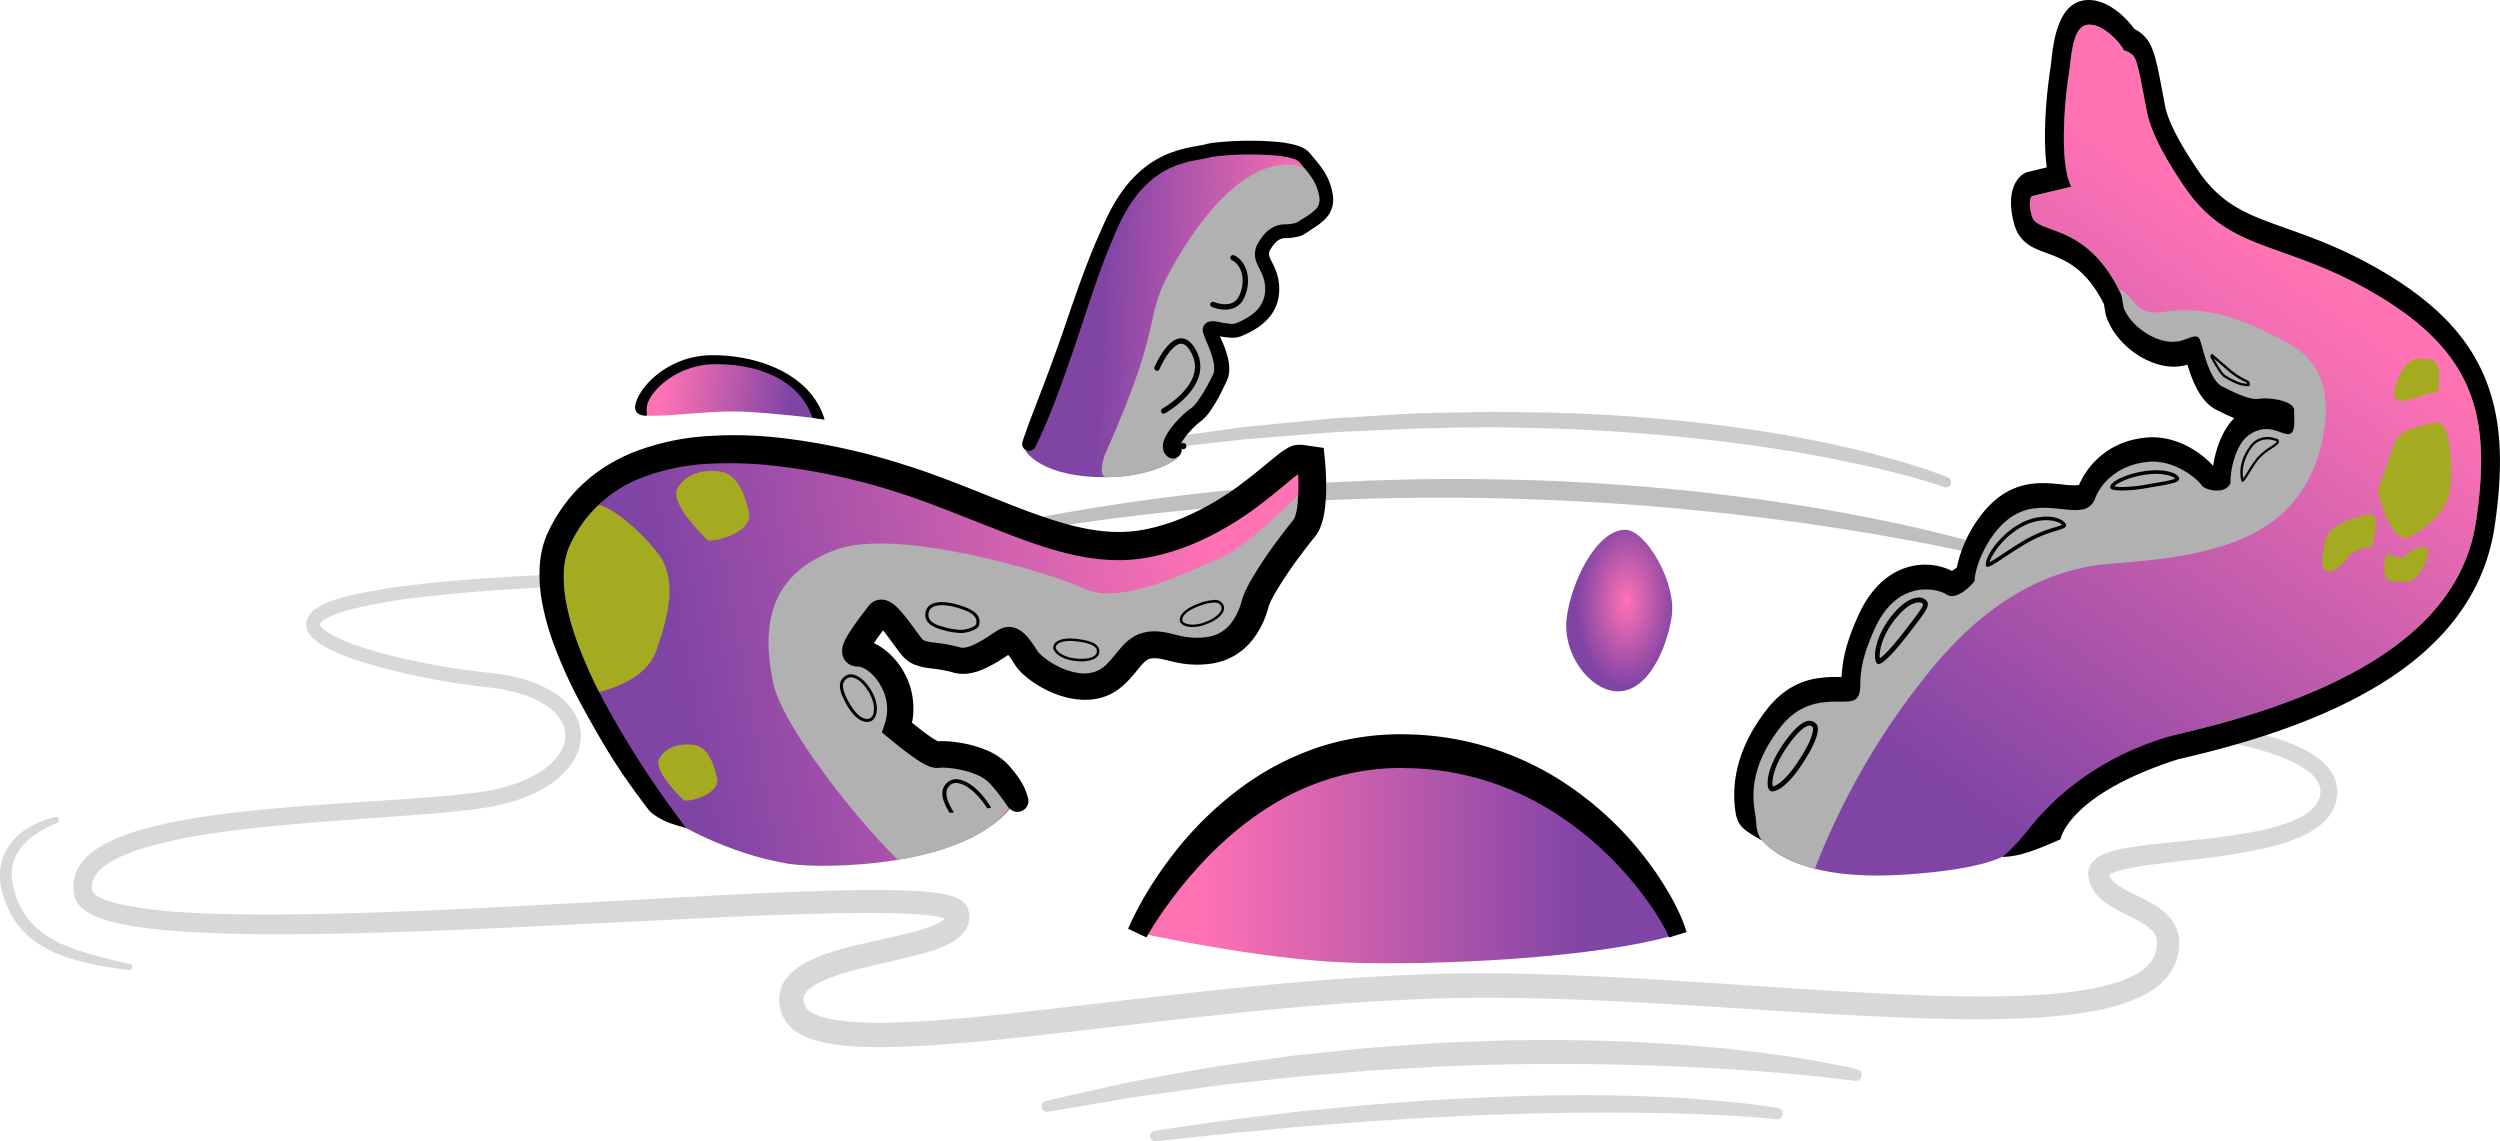 <svg xmlns="http://www.w3.org/2000/svg" xmlns:xlink="http://www.w3.org/1999/xlink" viewBox="0 0 910.3 415.57"><defs><style>.cls-1{opacity:0.5;}.cls-2{fill:#b1b1b1;}.cls-3{fill:gray;}.cls-4{opacity:0.4;}.cls-5{fill:url(#Degradado_sin_nombre_10);}.cls-6{fill:url(#Degradado_sin_nombre_6);}.cls-7{fill:url(#Degradado_sin_nombre_10-2);}.cls-8{fill:#a4ab21;}.cls-9{fill:url(#Degradado_sin_nombre_10-3);}.cls-10{fill:url(#Degradado_sin_nombre_10-4);}.cls-11{fill:none;stroke:#000;stroke-linecap:round;stroke-miterlimit:10;stroke-width:1.96px;}.cls-12{fill:url(#Degradado_sin_nombre_10-5);}</style><linearGradient id="Degradado_sin_nombre_10" x1="414.95" y1="312.11" x2="610.1" y2="312.11" gradientUnits="userSpaceOnUse"><stop offset="0.11" stop-color="#ff72b4"/><stop offset="0.83" stop-color="#8044a5"/></linearGradient><radialGradient id="Degradado_sin_nombre_6" cx="1620.3" cy="-27.78" r="24.07" gradientTransform="matrix(0.75, 0.07, -0.07, 1.3, -624.9, 141.61)" gradientUnits="userSpaceOnUse"><stop offset="0" stop-color="#ff72b4"/><stop offset="1" stop-color="#8044a5"/></radialGradient><linearGradient id="Degradado_sin_nombre_10-2" x1="-5675.53" y1="2186.85" x2="-5424.61" y2="1998.26" gradientTransform="translate(-3866.25 3908.54) rotate(161.96)" xlink:href="#Degradado_sin_nombre_10"/><linearGradient id="Degradado_sin_nombre_10-3" x1="199.72" y1="-306.82" x2="265.09" y2="-306.82" gradientTransform="translate(-8.03 413.07) rotate(8.37)" xlink:href="#Degradado_sin_nombre_10"/><linearGradient id="Degradado_sin_nombre_10-4" x1="-5827.22" y1="-68.82" x2="-5722.9" y2="-68.82" gradientTransform="matrix(-1, -0.05, -0.05, 1, -5341.77, -130.87)" xlink:href="#Degradado_sin_nombre_10"/><linearGradient id="Degradado_sin_nombre_10-5" x1="-3678.77" y1="2181.89" x2="-3678.77" y2="1901.76" gradientTransform="matrix(-0.18, -0.98, 0.98, -0.18, -2328.47, -3020.32)" xlink:href="#Degradado_sin_nombre_10"/></defs><title>pulpoRecurso 129saludando</title><g id="Capa_2" data-name="Capa 2"><g id="guias"><g class="cls-1"><path class="cls-2" d="M742.57,259.41c8.19,0,16.31.21,24.47.6s16.29,1,24.42,1.86,16.25,2,24.33,3.66c4,.84,8.06,1.81,12.06,3a66.53,66.53,0,0,1,11.81,4.74,32.63,32.63,0,0,1,5.57,3.73,17.38,17.38,0,0,1,4.54,5.73,13,13,0,0,1,1.13,3.8,15.31,15.31,0,0,1,0,3.89,14.73,14.73,0,0,1-3.05,7,21.36,21.36,0,0,1-5.33,4.7,38.54,38.54,0,0,1-5.91,3.05,76.77,76.77,0,0,1-12.15,3.74,236.61,236.61,0,0,1-24.4,3.92c-8.07,1-16.2,1.75-23.89,3.15a45.77,45.77,0,0,0-5.45,1.32,13,13,0,0,0-2.17.88,3.44,3.44,0,0,0-.61.41c-.12.09-.06.1,0-.11a1.1,1.1,0,0,0,.13-.41c0-.05,0-.21,0-.15v.2a3.47,3.47,0,0,0,.12.74,3.94,3.94,0,0,0,.72,1.39,12.59,12.59,0,0,0,3.54,2.89c3.09,1.85,6.87,3.39,10.69,5.55a27.8,27.8,0,0,1,5.75,4.12,15.89,15.89,0,0,1,2.55,3.13,13.47,13.47,0,0,1,1.66,4,15.18,15.18,0,0,1,.36,4.07,21.21,21.21,0,0,1-.46,3.77,18.8,18.8,0,0,1-3.18,7,22.93,22.93,0,0,1-5.23,5.14,34.91,34.91,0,0,1-6,3.43,64.32,64.32,0,0,1-12.36,4,122.22,122.22,0,0,1-12.41,2.09c-8.26,1-16.5,1.41-24.7,1.59s-16.38.09-24.54-.11c-16.32-.43-32.57-1.33-48.79-2.31-32.43-2-64.78-4.33-97.09-5.09-8.07-.18-16.14-.26-24.19-.17s-16.1.37-24.17.75c-16.12.78-32.23,2.05-48.34,3.59s-32.21,3.34-48.32,5.22-32.24,3.82-48.45,5.47c-8.1.82-16.23,1.57-24.4,2.12s-16.4.93-24.76.73a102.36,102.36,0,0,1-12.69-1,50,50,0,0,1-6.54-1.45,25.14,25.14,0,0,1-6.72-3,14.72,14.72,0,0,1-3.19-2.83,12.39,12.39,0,0,1-1.33-1.9c-.18-.35-.38-.69-.53-1.05l-.24-.55-.18-.48a15.28,15.28,0,0,1-.89-4.15,12.62,12.62,0,0,1,.53-4.62,13.19,13.19,0,0,1,2.1-4,16.75,16.75,0,0,1,2.83-2.92,29.43,29.43,0,0,1,6.09-3.74,77.12,77.12,0,0,1,12.2-4.26c4-1.09,8.06-2,12-2.89s7.91-1.75,11.73-2.73c1.9-.49,3.78-1,5.58-1.6a31.7,31.7,0,0,0,5-2,10,10,0,0,0,1.83-1.17,3,3,0,0,0,.78-.84c0-.13.05,0,0-.31,0,0,0-.13,0,0a2.32,2.32,0,0,0,.26.59,1.58,1.58,0,0,0,.4.48c.11.09,0,0-.28-.13a13.26,13.26,0,0,0-2.14-.65c-.84-.19-1.75-.35-2.68-.48-1.85-.27-3.8-.46-5.75-.6-7.86-.55-15.94-.56-24-.49-16.14.19-32.33.86-48.53,1.58l-48.62,2.37c-32.44,1.59-64.9,3.19-97.45,3.67-16.29.2-32.59.19-49-.87-4.09-.28-8.19-.63-12.3-1.13a110.34,110.34,0,0,1-12.39-2.13,48.22,48.22,0,0,1-6.26-1.93,18.62,18.62,0,0,1-6.35-3.85A8.71,8.71,0,0,1,27,325.83c0-.2-.1-.47-.12-.63l-.06-.48c0-.31-.06-.64-.08-1a14,14,0,0,1,2.79-9.27,22,22,0,0,1,5.16-5,39.46,39.46,0,0,1,5.77-3.31,77.31,77.31,0,0,1,12-4.32,194.25,194.25,0,0,1,24.29-4.82c16.23-2.28,32.49-3.47,48.7-4.58l24.28-1.63c8.07-.59,16.14-1.21,24.07-2.23a71.65,71.65,0,0,0,11.43-2.42,46.23,46.23,0,0,0,10.51-4.51,24.51,24.51,0,0,0,8-7.26,11.23,11.23,0,0,0,1.76-9.3c-.86-3.09-3.25-5.85-6.23-7.92a35.36,35.36,0,0,0-10.21-4.68,64.2,64.2,0,0,0-11.45-2.21c-4.08-.43-8.16-1-12.2-1.61-8.1-1.29-16.13-2.9-24.09-4.94-4-1-7.94-2.15-11.87-3.49a65.84,65.84,0,0,1-11.63-5,23.07,23.07,0,0,1-2.82-1.92,11,11,0,0,1-2.64-2.92,6.44,6.44,0,0,1-.83-2.38,5.49,5.49,0,0,1,.37-2.73,8.11,8.11,0,0,1,2.76-3.35,24,24,0,0,1,6.07-3.05c2-.74,4-1.32,6.06-1.84a198.93,198.93,0,0,1,24.3-4.12c16.23-1.89,32.48-2.88,48.72-3.65l.22,4.5c-16.17.85-32.35,1.94-48.36,3.89A191.85,191.85,0,0,0,128,221.83a57.49,57.49,0,0,0-5.58,1.72,19.94,19.94,0,0,0-4.78,2.39,3.36,3.36,0,0,0-1.12,1.23.4.4,0,0,0,0,.25,1.3,1.3,0,0,0,.19.47,6.53,6.53,0,0,0,1.46,1.53,18.61,18.61,0,0,0,2.22,1.48,60.25,60.25,0,0,0,10.72,4.54c3.76,1.26,7.62,2.34,11.5,3.31,7.78,1.95,15.69,3.49,23.63,4.7,4,.61,7.95,1.12,11.94,1.52a69.51,69.51,0,0,1,12.44,2.33,40.8,40.8,0,0,1,11.83,5.39,24.41,24.41,0,0,1,5.06,4.6,17.77,17.77,0,0,1,3.39,6.32,15.63,15.63,0,0,1,.31,7.32,18.56,18.56,0,0,1-2.71,6.59,30.14,30.14,0,0,1-9.78,9.07,52,52,0,0,1-11.77,5.16,78,78,0,0,1-12.35,2.67c-8.17,1.11-16.29,1.77-24.4,2.41l-24.3,1.77c-16.16,1.2-32.31,2.48-48.21,4.81a188.79,188.79,0,0,0-23.43,4.78,69.4,69.4,0,0,0-10.89,4c-3.37,1.62-6.56,3.68-8.35,6.2a7.66,7.66,0,0,0-1.5,3.94,9.35,9.35,0,0,0,0,1.06,5.43,5.43,0,0,0,.06.55l0,.28c0,.09,0,.07,0,.12a2.19,2.19,0,0,0,.63.95,12.73,12.73,0,0,0,4.06,2.31,40.55,40.55,0,0,0,5.37,1.61,150.84,150.84,0,0,0,23.55,3c16,.95,32.23.89,48.4.6,32.36-.65,64.76-2.4,97.17-4.16L261.42,326c16.23-.81,32.47-1.57,48.8-1.85,8.18-.11,16.34-.16,24.69.38,2.09.14,4.19.33,6.35.63,1.08.15,2.18.34,3.32.59a20.61,20.61,0,0,1,3.67,1.13,9.3,9.3,0,0,1,2.34,1.4,6.69,6.69,0,0,1,1.4,1.62,6.12,6.12,0,0,1,.57,1.29c.1.33.12.45.18.69a8.85,8.85,0,0,1-.58,5.64,11.15,11.15,0,0,1-3.05,3.83,19.56,19.56,0,0,1-3.26,2.14,41.94,41.94,0,0,1-6.27,2.6c-2.06.68-4.09,1.25-6.11,1.79-4,1.05-8,1.94-12,2.85s-7.84,1.81-11.63,2.86a67.29,67.29,0,0,0-10.75,3.79,20.72,20.72,0,0,0-4.26,2.61,6.2,6.2,0,0,0-2.11,2.79,4.94,4.94,0,0,0,.27,3.16l.08.24.07.15c0,.11.11.2.15.3a3.84,3.84,0,0,0,.43.59,6,6,0,0,0,1.36,1.18,17,17,0,0,0,4.35,1.91,40.58,40.58,0,0,0,5.34,1.15,90.64,90.64,0,0,0,11.56.9c7.87.17,15.89-.23,23.9-.79s16.06-1.34,24.1-2.18c32.17-3.46,64.42-7.67,96.84-10.72,16.21-1.53,32.47-2.79,48.77-3.56,8.15-.39,16.33-.64,24.51-.7s16.35.05,24.5.26c32.61.88,65,3.37,97.4,5.44,16.18,1,32.35,2,48.49,2.46,8.06.23,16.12.34,24.15.2s16-.53,23.88-1.45a115.73,115.73,0,0,0,11.59-1.92A56.09,56.09,0,0,0,775.27,356c3.3-1.51,6.25-3.47,8-5.93a10.78,10.78,0,0,0,1.83-4,13.68,13.68,0,0,0,.29-2.26,7.67,7.67,0,0,0-.14-2,6.45,6.45,0,0,0-1.94-3.2,20.72,20.72,0,0,0-4.11-3c-3.23-1.87-7-3.42-10.85-5.79a20,20,0,0,1-5.66-5,11.47,11.47,0,0,1-2.27-6.3V318a6.45,6.45,0,0,1,.06-.91,6.15,6.15,0,0,1,.56-1.87,7.38,7.38,0,0,1,2-2.44,10.71,10.71,0,0,1,1.93-1.26,19.75,19.75,0,0,1,3.46-1.38,54.07,54.07,0,0,1,6.4-1.46c8.31-1.37,16.38-2,24.42-2.84A232.08,232.08,0,0,0,823,302.4a70.25,70.25,0,0,0,11.14-3.23c3.49-1.39,6.78-3.23,8.78-5.66a8.31,8.31,0,0,0,1.88-4,7,7,0,0,0-.5-4.2c-1.2-2.68-4.19-5-7.44-6.83a61.37,61.37,0,0,0-10.7-4.44c-3.75-1.2-7.6-2.2-11.5-3.06-7.8-1.71-15.76-2.92-23.76-3.89-16-1.88-32.19-2.91-48.29-3.19Z"/></g><g class="cls-1"><path class="cls-2" d="M675.41,393.57c-24.3-3.13-48.95-4.73-73.5-5.56s-49.19-.84-73.78.21c-3.08,0-6.14.27-9.21.45l-9.22.53-9.21.51c-3.07.18-6.13.51-9.2.75L472.89,392c-6.12.61-12.23,1.37-18.35,2-12.27,1.17-24.41,3.22-36.64,4.81l-4.58.62c-1.53.22-3,.51-4.56.77l-9.11,1.57c-6.07,1.06-12.17,2.05-18.26,3.05h-.07a2,2,0,0,1-.76-3.88c6-1.39,12.07-2.79,18.13-4.12l9.08-2c1.52-.33,3-.69,4.55-1l4.57-.85q9.15-1.71,18.32-3.32c6.1-1.17,12.25-2,18.4-2.86s12.29-1.76,18.45-2.53l18.53-1.93c3.09-.3,6.17-.68,9.27-.9l9.29-.66,9.3-.65c3.1-.2,6.19-.44,9.3-.52l18.63-.69c6.2-.21,12.42-.15,18.63-.19s12.43.13,18.64.26c3.11.1,6.22.16,9.32.3l9.31.51c3.1.17,6.21.32,9.3.55l9.3.8c3.09.29,6.19.48,9.28.87l9.26,1.07a362.64,362.64,0,0,1,36.83,6.26,2.13,2.13,0,0,1-.74,4.19Z"/></g><g class="cls-1"><path class="cls-2" d="M646.87,407.54c-4.58-.5-9.33-.81-14-1.14L625.8,406l-7.06-.29c-4.71-.23-9.43-.26-14.14-.42l-14.15-.18c-18.87-.07-37.75.37-56.62,1.19l-14.15.68-14.15.9c-9.43.54-18.85,1.38-28.28,2.08s-18.82,1.8-28.24,2.59c-9.41,1-18.81,2.05-28.23,3h0a1.92,1.92,0,0,1-.47-3.8c9.38-1.42,18.77-2.75,28.17-4.07,4.71-.6,9.42-1.16,14.14-1.71s9.42-1.17,14.14-1.6L490.9,403c2.36-.22,4.72-.5,7.09-.68l7.1-.54,14.2-1.07,14.23-.78c19-.93,38-1.45,57-1,4.75.13,9.51.28,14.26.48s9.5.45,14.25.85,9.49.8,14.23,1.29,9.45,1.08,14.23,1.95a2.07,2.07,0,0,1-.58,4.09Z"/></g><g class="cls-1"><path class="cls-3" d="M731.06,204.58c-7.67-2-15.51-3.75-23.33-5.37s-15.7-3-23.57-4.44q-23.64-4.05-47.46-6.88A956,956,0,0,0,541,181.37c-8-.21-16-.1-24-.14l-12,.19-6,.11-6,.22c-16,.49-31.95,1.5-47.9,2.76q-47.81,4.2-95.13,13h0a1.59,1.59,0,0,1-.64-3.11,807.79,807.79,0,0,1,95.24-15.6c16-1.53,32.09-2.95,48.19-3.54l6-.27,6-.18,12.08-.31c8-.06,16.11-.16,24.16,0,16.11.21,32.23.79,48.29,2,4,.25,8,.6,12.05.94l6,.51,6,.6c4,.43,8,.83,12,1.33s8,.94,12,1.5q24,3.21,47.66,8,11.84,2.43,23.57,5.36c7.83,2,15.58,4,23.31,6.57a1.71,1.71,0,0,1-.95,3.28Z"/></g><g class="cls-4"><path class="cls-3" d="M707.84,177.31c-1.36-.49-2.83-.94-4.25-1.4l-4.34-1.29c-1.44-.44-2.9-.84-4.36-1.22l-4.38-1.17c-5.88-1.45-11.76-2.86-17.7-4C661,165.6,649,163.77,637,162a714.26,714.26,0,0,0-72.49-6l-18.21-.38c-3-.11-6.06,0-9.1,0l-9.11.13L519,156c-1.52,0-3,0-4.55.08l-4.55.21-18.21.82c-6.07.18-12.12.77-18.18,1.24l-18.17,1.44L453,160l-2.26.25-4.53.51-9.06,1-18.14,2H419a1.76,1.76,0,0,1-.44-3.49l18.14-2.54,9.07-1.25,4.54-.63,2.27-.31,2.28-.24,18.23-1.8c6.09-.57,12.16-1.26,18.27-1.54,12.2-.7,24.39-1.68,36.63-1.72l9.17-.18c3.06-.06,6.11-.18,9.17-.08l18.35.27a618,618,0,0,1,73.14,6.15l9.07,1.45,4.53.75,4.51.88,9,1.78c1.51.28,3,.63,4.49,1l4.48,1c3,.7,6,1.34,8.93,2.19s5.93,1.56,8.87,2.45c5.9,1.77,11.72,3.55,17.53,5.89a1.89,1.89,0,0,1-1.35,3.54Z"/></g><g class="cls-1"><path class="cls-2" d="M20.68,299.74A34.07,34.07,0,0,0,11.31,305a22,22,0,0,0-3.66,3.68A16.82,16.82,0,0,0,5.21,313a17.19,17.19,0,0,0-.36,9.91,30.21,30.21,0,0,0,4,9.72c3.75,5.93,10,9.87,16.89,12.43S40,349.33,47.31,351h0a1.14,1.14,0,0,1,.87,1.36,1.15,1.15,0,0,1-1.27.89c-7.5-1-15.06-2.18-22.44-4.64a45.21,45.21,0,0,1-10.65-5.08A30.13,30.13,0,0,1,5.27,335,34.11,34.11,0,0,1,.61,323.91a20.43,20.43,0,0,1,.75-12.37,20.92,20.92,0,0,1,7.87-9.39,28,28,0,0,1,5.24-2.83,29.08,29.08,0,0,1,5.65-1.8,1.16,1.16,0,0,1,1.35.9,1.14,1.14,0,0,1-.72,1.29Z"/></g><path class="cls-5" d="M415,339.77s43.84,9.57,75.31,10.72,90.57-1.43,119.84-10.15c-3.78-12-35.89-66.85-100.09-66.85S415,339.77,415,339.77Z"/><path d="M607.76,341.36a47.13,47.13,0,0,0-3.33-6.38c-1.27-2.14-2.66-4.24-4.12-6.29a124.27,124.27,0,0,0-9.46-11.77,122.32,122.32,0,0,0-22.64-19.61,106,106,0,0,0-26.61-12.88A112,112,0,0,0,527.26,281a100.64,100.64,0,0,0-14.72-1.3c-19.63-.67-38.9,5.66-55.07,17.17a113.71,113.71,0,0,0-11.65,9.34,132.18,132.18,0,0,0-10.59,10.71,150.8,150.8,0,0,0-9.54,11.8c-1.49,2-2.95,4.12-4.33,6.25-.7,1-1.39,2.11-2.05,3.19s-1.32,2.18-1.87,3.17l-6.68-3.14c.58-1.36,1.13-2.54,1.73-3.77s1.2-2.42,1.83-3.61c1.27-2.38,2.62-4.71,4-7a146.89,146.89,0,0,1,9.24-13.26,127.16,127.16,0,0,1,23.17-22.89,106,106,0,0,1,13.9-8.92,108.9,108.9,0,0,1,15.28-6.61,96.91,96.91,0,0,1,32.9-4.73,107.69,107.69,0,0,1,61.63,21,121.05,121.05,0,0,1,32.71,35.9c1.38,2.33,2.69,4.71,3.86,7.18a53.13,53.13,0,0,1,3.11,7.89Z"/><path class="cls-6" d="M608.73,224.25c-1.6,11.3-8.72,28.53-20.63,27.44-9.59-.88-19.2-13.73-17.65-26.59s10.74-32.14,21.32-32.21C599.27,192.85,610.45,212.15,608.73,224.25Z"/><path class="cls-7" d="M791.65,267.64c65.81-15,104.26-39.75,109.93-77.84S901,128.87,866.53,108s-54.2-15.16-71.14-40c-7-10.28-12.27-20-13.73-27.63-2.06-10.82-3.29-18.33-4.86-20a7.47,7.47,0,0,0-3.49-2c-.77-2.12-7.92-10.65-14-9.15-5.08,1.25-5.33,14.05-6,17.68-1.28,7.16-3.82,31.93.82,41.12L739.9,71.46s-1.75,1,0,7.37c1.87,6.84,20.13,1.75,32.61,28.74l.77,4.47c2.55,7,12.82,13.88,20.27,12.19,3.26-.74,6.22-2.85,7.34-.92s3.16,14.84,8.37,17.44,10.29,5,13.51,4.44,12.7.52,12.62,4.2.77,8.43-2.06,8.7-7.73-4.55-14.69.6c-4.26,3.15-6.61,12-6.39,17.33-2.09,4.27-9.27,2.53-10.51.75-1.82-2.61-9.71-9.21-19.09-8.58-9.21.63-16.86,6-19.73,13.35-3.79,9.74-18.11-1.74-30.58,6.7-8.26,5.58-13.23,17.71-13.35,23.28-2.73,3.47-7.42,6.89-10.29,4.87s-17.59-5.88-25.92,12.22-3.54,21.84-6.7,25.61-16.74-3.58-27.82,10.66c-12.71,16.34-9.85,28-8.92,32.78l.35,5.46s7.61,18.27,53.3,15.37c40.7-2.58,41.31-10.9,41.31-10.9s14.85-17.74,26.84-25.89S791.65,267.64,791.65,267.64Z"/><path class="cls-2" d="M660.84,316.34a266.46,266.46,0,0,1,40.88-70.82c17.09-21.32,38.8-38.36,67.86-40.37,40.57-2.81,68-10.75,75.81-43.88,4.15-17.68-.7-29.52-10.22-35.1-40.49-23.73-49.29-6.3-57.26-15.25-4.64-5.21-7.13-7.12-5.42-3.35l.77,4.47c2.55,7,12.82,13.88,20.27,12.19,3.26-.74,6.22-2.85,7.34-.92s3.16,14.84,8.37,17.44,10.29,5,13.51,4.44,12.7.52,12.62,4.2.77,8.43-2.06,8.7-7.73-4.55-14.69.6c-4.26,3.15-6.61,12-6.39,17.33-2.09,4.27-9.45,2.71-10.51.75-1.4-2.58-9.71-9.21-19.09-8.58-9.21.63-17.23,6.08-19.73,13.35-3.21,9.32-18.11-1.74-30.58,6.7-8.26,5.58-13.23,17.71-13.35,23.28-2.73,3.47-7.42,6.89-10.29,4.87s-17.59-5.88-25.92,12.22-3.54,21.84-6.7,25.61-16.74-3.58-27.82,10.66c-12.71,16.34-9.85,28-8.92,32.78.39,2-2,6.16,6.56,12.17A49.55,49.55,0,0,0,660.84,316.34Z"/><path class="cls-2" d="M645.35,287.27c-.25,0-.33-.06-.33-.07-1-.91-1.09-6.82,4.69-15.33,4.8-7.06,7.64-8.55,9.18-8.55a2.46,2.46,0,0,1,1.86.92c.76.84.54,4.89-5.76,14.22-4.7,7-8.27,8.81-9.64,8.81Z"/><path d="M658.89,264.2a1.53,1.53,0,0,1,1.2.62s1.18,2.78-5.83,13.15c-4.35,6.45-7.56,8.2-8.73,8.4-.44-1.26-.25-6.43,4.9-14,5-7.37,7.58-8.16,8.46-8.16m0-1.75c-2.29,0-5.47,2.41-9.9,8.93-5.7,8.39-6.17,15-4.56,16.47a1.35,1.35,0,0,0,.92.29c1.82,0,5.6-2.14,10.36-9.19,5.83-8.63,7.12-13.72,5.68-15.3a3.33,3.33,0,0,0-2.5-1.2Z"/><path class="cls-2" d="M684,240.94c-1.07-1.42-.62-8.34,5.16-15.78,4.52-5.82,7.84-6.69,9.42-6.69a2.69,2.69,0,0,1,2.3,1c.77,1.17-1.16,3.67-6.32,10.35l-.58.75C686.76,239.93,684.44,240.85,684,240.94Z"/><path d="M698.6,219.35a1.88,1.88,0,0,1,1.57.59c.43.65-2.53,4.48-6.28,9.33l-.58.75c-5.16,6.68-7.72,8.94-8.81,9.69-.33-2.09.47-7.7,5.37-14,4.46-5.73,7.59-6.35,8.73-6.35m0-1.75c-2.39,0-5.91,1.63-10.11,7-6.11,7.87-6.56,15.41-5,17a.63.63,0,0,0,.48.2c1.52,0,5.22-3.59,10.74-10.74,6.25-8.09,8.09-10.36,6.94-12.11a3.52,3.52,0,0,0-3-1.38Z"/><path class="cls-2" d="M723.74,205.72c-.51-2,4.32-10.05,11.83-14.27a19.51,19.51,0,0,1,9.55-2.7c3.83,0,6.29,1.46,6.52,2.46.09.41-1.56.92-3.16,1.41a47.5,47.5,0,0,0-10.12,4.16c-3.18,1.81-6.18,3.8-8.59,5.4C727.13,203.94,724.62,205.6,723.74,205.72Z"/><path d="M745.11,189.41c3.27,0,5.2,1.06,5.74,1.69a21.31,21.31,0,0,1-2.56.89A47.86,47.86,0,0,0,738,196.21c-3.2,1.82-6.21,3.82-8.64,5.43-1.8,1.2-3.79,2.52-4.94,3.11.66-2.54,4.76-9,11.43-12.73a18.85,18.85,0,0,1,9.22-2.61m0-1.31a20.2,20.2,0,0,0-9.86,2.78c-7.92,4.45-13.08,13.08-12,15.27a.44.44,0,0,0,.44.24c1.75,0,7.83-4.95,15.05-9,8.11-4.59,14-4.29,13.59-6.29-.34-1.43-3.13-3-7.17-3Z"/><path class="cls-2" d="M772.74,178c-2.71,0-3.61-.4-3.73-.56a1,1,0,0,1,.2-.52c1-1.46,5.19-3.57,11.08-4.59a27.66,27.66,0,0,1,4.64-.41c5.14,0,7.86,1.61,7.88,2.48s-4.43,1.55-8,2.15l-3.27.56a53.61,53.61,0,0,1-8.8.89Z"/><path d="M784.93,172.55c4.2,0,6.59,1.12,7.12,1.69-1,.57-4.34,1.14-7.34,1.64l-3.29.57a53.16,53.16,0,0,1-8.68.88,12.39,12.39,0,0,1-2.87-.25c.9-1.08,4.7-3.11,10.54-4.12a26.28,26.28,0,0,1,4.52-.41m0-1.31a27.36,27.36,0,0,0-4.75.43c-6.83,1.18-12.23,4-11.79,5.94.15.68,1.81,1,4.35,1a53.72,53.72,0,0,0,8.91-.9c7-1.24,11.85-1.73,11.81-3.38s-3.44-3.12-8.53-3.12Z"/><path class="cls-2" d="M816.6,175c-.3-1-1.56-6,2.89-12.13a7.28,7.28,0,0,1,6.11-3.26,9.49,9.49,0,0,1,3.71.8.78.78,0,0,1-.18,1A11.75,11.75,0,0,1,827,163a21.05,21.05,0,0,0-5,4.16,42.47,42.47,0,0,0-3.13,4.62,17,17,0,0,1-2.29,3.27A.14.14,0,0,0,816.6,175Z"/><path d="M825.6,160a9.31,9.31,0,0,1,3.39.69c0,.1,0,.21-.19.4a10.88,10.88,0,0,1-2,1.5,22.06,22.06,0,0,0-5.1,4.25,42.9,42.9,0,0,0-3.16,4.67c-.53.87-1.21,2-1.7,2.62-.35-1.76-.66-6,3-11.06A6.85,6.85,0,0,1,825.6,160m0-.87a7.71,7.71,0,0,0-6.47,3.43c-4.2,5.77-3.5,10.75-3,12.52.09.28.22.41.38.41,1,0,3.35-5.12,5.81-8.09,3.54-4.27,8.69-5.18,7.25-7.38a9.77,9.77,0,0,0-4-.89Z"/><path class="cls-2" d="M818.34,140.18a11.1,11.1,0,0,1-3.79-.83l-.52-.24a25.23,25.23,0,0,1-4.15-2.25c-1.16-.85-3.52-4.93-4.33-6.43a1.16,1.16,0,0,1-.19-1h.11a.37.37,0,0,1,.28.13,28.47,28.47,0,0,0,2.63,2.37c1,.83,2.11,1.82,3.24,2.82a26.33,26.33,0,0,0,6.57,4.17,1.36,1.36,0,0,1,.6,1.15c0,.07,0,.12-.19.14Z"/><path d="M806.08,130.48c.42.38,1,.92,2,1.75s2.11,1.81,3.24,2.82a26.49,26.49,0,0,0,6.68,4.23l0,0a1,1,0,0,1,.27.45,10.71,10.71,0,0,1-3.59-.8l-.51-.24a24.38,24.38,0,0,1-4.09-2.21c-.93-.68-2.91-3.94-4-6m-.61-1.52a.53.53,0,0,0-.51.28,1.53,1.53,0,0,0,.21,1.39s3,5.48,4.45,6.58a28.88,28.88,0,0,0,4.74,2.53,11.36,11.36,0,0,0,4,.88h.3c1.1-.09.46-1.79-.2-2.09a26.86,26.86,0,0,1-6.53-4.13c-2.71-2.41-5.49-4.68-5.81-5.11a.79.79,0,0,0-.63-.32Z"/><path d="M759.54,9.12c6-1.26,13,7.1,13.77,9.2a7.47,7.47,0,0,1,3.49,2c1.57,1.72,2.8,9.23,4.86,20.05C783.12,48,788.37,57.71,795.39,68c16.94,24.84,36.66,19.11,71.14,40s40.72,43.71,35.05,81.81-44.12,62.8-109.93,77.84c-21.23,5.88-39.54,17.52-52.39,33.58C737.05,304,732,310.09,729,312c7,0,14.16-3.35,21.25-6.37,0,0,2.62-16.27,42.8-29.15,34.59-7.9,60.59-18.1,79.49-31.15,20.57-14.22,32.62-32.24,35.79-53.54,3.38-22.77,2.42-39.2-3.14-53.28-6-15.15-17.4-27.44-36-38.68-14.47-8.76-26.66-13.1-36.45-16.58-14.25-5.07-23.66-8.41-32.34-21.13S789,42.21,788.33,38.48c-.26-1.35-.5-2.64-.73-3.88-2.21-11.74-3.31-17.63-6.51-21.11a12.86,12.86,0,0,0-3.93-2.94C773.29,5.16,765.75-1.34,758.22.24h0l-.38.09C749.07,2.5,747.6,16,746.9,22.44c-.08.74-.19,1.76-.24,2.07s-3.43,20.56-1.39,36.43l-6.86,1.68-.78.19-.73.43c-1.22.72-7.13,5-3.49,18.35,1.9,6.94,7.09,8.84,11.68,10.51,6.42,2.35,14.36,5.25,21,18.69l.51,3,.18,1,.34.94c4.06,11.11,17.49,19.59,27.63,17.45l.22,0c.53-.12,1-.26,1.51-.41,1.79,5.94,4.73,13.56,10.54,16.45,2.31,1.16,4.47,2.2,6.51,3.05-4.31,4.22-6.76,11.24-7.7,17.37l0,0c-3.76-4.35-12.86-11.09-23.7-10.36a31.61,31.61,0,0,0-4.35.6A28.58,28.58,0,0,0,757,176.62a24.43,24.43,0,0,1-6-.22c-3.77-.4-8.45-.9-13.33.12a24.73,24.73,0,0,0-8.71,3.7c-8.43,5.7-14.65,17.22-16.4,26.35a8.16,8.16,0,0,1-1.85,1.29,22,22,0,0,0-14.39-1.76c-5.75,1.21-13.8,5.26-19.52,17.68-4.93,10.7-6,17.42-6.25,22.72h-1.07a42.52,42.52,0,0,0-9.17.73c-6.72,1.42-12.28,5.06-17,11.13-13.16,16.91-12.42,31-11.25,38.15,1,3.95,2,5.37,9.48,9.48-2.21-2.66-2-6.41-2.24-8.33-.69-4.75-3.79-16.44,8.92-32.78,4.35-5.59,9.09-7.86,13.42-8.77,5.12-1.08,9.69-.28,12.42-.86a3.38,3.38,0,0,0,2-1c3.16-3.77-1.64-7.51,6.7-25.61,4.14-9,9.86-12.57,14.92-13.64s9.56.41,11,1.42a3.68,3.68,0,0,0,3,.5c2.54-.54,5.4-2.94,7.31-5.37.12-5.57,5.09-17.7,13.35-23.28A18.79,18.79,0,0,1,739,185.4c7.33-1.54,14.54,1.1,19.29.1a5.88,5.88,0,0,0,4.58-4c2.49-6.39,8.55-11.25,16.11-12.85a28.67,28.67,0,0,1,3.62-.5c9.38-.63,17.27,6,19.09,8.58.82,1.18,4.26,2.34,7.09,1.75a4.72,4.72,0,0,0,3.42-2.5c-.22-5.3,2.13-14.18,6.39-17.33a11.76,11.76,0,0,1,4.61-2.19c4.56-1,7.93,1.8,10.08,1.59l.26,0c2.52-.53,1.73-5.09,1.8-8.66s-9.4-4.78-12.62-4.2-8.31-1.84-13.51-4.44-7.26-15.51-8.37-17.44c-.47-.81-1.26-.91-2.26-.7-1.39.29-3.18,1.19-5.08,1.62l-.14,0C786,125.83,775.8,119,773.26,112l-.77-4.47c-12.48-27-30.74-21.9-32.61-28.74-1.73-6.34,0-7.37,0-7.37L754.17,68c-4.64-9.18-2.1-33.95-.82-41.11.66-3.63.91-16.43,6-17.68l.2-.05"/><path class="cls-8" d="M865.76,178.67s4.73,20.94,12.06,16.57,13.54-9.5,14.36-17.67.1-25-5.16-23.75-13.12,2.08-15,7.31S865.76,178.67,865.76,178.67Z"/><path class="cls-8" d="M887.67,142.73s2-10.88-2.26-11.71-7.72-.74-9.85,2.47-5.42,10.71-2.79,12.1,7.35-1.18,9.63-1.78A51.91,51.91,0,0,1,887.67,142.73Z"/><path class="cls-8" d="M868.92,201.54s-2.54,9.08,1.5,9.86,7.77.92,9.88-1.77,5.46-9,3-10.23-6,1.9-7.9,3.18S868.92,201.54,868.92,201.54Z"/><path class="cls-8" d="M863.67,198.82s3.66-12.65-1.37-11.58-13.49,4-15,8-3.08,12.6.3,12.78,6.06-3.36,7.85-5.7S863.67,198.82,863.67,198.82Z"/><path class="cls-9" d="M298.25,152.44s-15.47-2-27.73-2.55-28,2.09-35.44,1.39,4.1-20.59,23.82-20.88C274.51,130.17,293.24,136.49,298.25,152.44Z"/><path d="M235.58,151.34c-3.54.19-4.41-1.85-4.33-3.08.4-6.36,11.39-18.68,27.53-18.91,16.91-.25,36.24,6.75,41.33,22.94l.15.53-4.41-.67c-.11-.32-.15-.42-.15-.42-5.12-14.21-20.83-19.32-35.73-19.1-14.32.21-24.18,10.71-24.48,15.78A20.73,20.73,0,0,0,235.58,151.34Z"/><path class="cls-10" d="M373.53,164.32C390.21,124.13,393,108,404.32,82.45c11.79-26.52,28.56-25.62,35.77-27.6,3.85-1.05,30.5-2.6,34.77,2.38s6.81,7.87,7.9,13.6c1.25,6.54-3.52,8.51-8.44,11.87s-8.7-1.45-13.73,6.56c-3.44,5.47,2.6,7.25,2.68,15.89.1,9.71-8.68,13.42-12.23,14.94s-10.75-2-10.51.13,6.47,11.89,3.61,17.61-5.73,11.23-8.85,13.38-9.08,13.54-6.74,15.82c0,0-8.36,6.55-25.47,6.72C379.25,174,373.53,164.32,373.53,164.32Z"/><path class="cls-2" d="M402.19,165.9c24-54,12.18-47.6,26.42-71.7C456,47.85,480.38,57.68,482.76,70.83c1.19,6.55-3.52,8.51-8.44,11.87s-8.7-1.45-13.73,6.56c-3.44,5.47,2.6,7.25,2.68,15.89.1,9.71-8.68,13.42-12.23,14.94s-10.75-2-10.51.13,6.47,11.89,3.61,17.61-5.73,11.23-8.85,13.38-9.08,13.54-6.74,15.82c0,0-8.36,6.55-25.47,6.72C399.41,173.79,402.19,165.9,402.19,165.9Z"/><path class="cls-11" d="M423.71,149.64s17.75-9.77,10.74-22c-6-10.6-13.16,6.4-13.16,6.4"/><path class="cls-11" d="M441.63,110.86s7.76,3.36,10.55-2.9.68-12.31-3.22-14.11"/><path d="M372.33,160.77c2.07-6.22,4.49-12.27,6.82-18.37s4.61-12.2,6.77-18.36,4.22-12.38,6.44-18.59S396.92,93,399.53,87c1.32-3,2.61-6,4.15-9.12A61.15,61.15,0,0,1,409,69.1a42.71,42.71,0,0,1,7.14-7.59,35.78,35.78,0,0,1,9-5.44,47.68,47.68,0,0,1,10-2.78l2.4-.45c.39-.07.76-.15,1.12-.23l1.23-.3a26.85,26.85,0,0,1,2.68-.4q1.27-.15,2.52-.24a118.47,118.47,0,0,1,20.11,0,43.52,43.52,0,0,1,5.15.8,19.36,19.36,0,0,1,2.67.77,10.16,10.16,0,0,1,2.87,1.52,6.86,6.86,0,0,1,.75.7l.45.52.8.94,1.62,1.92a34.77,34.77,0,0,1,3.07,4.33,21.64,21.64,0,0,1,2.15,5.11c.11.44.24.88.32,1.33s.19.88.27,1.38a11.64,11.64,0,0,1,0,3.13,9.13,9.13,0,0,1-1,3.19,10.69,10.69,0,0,1-1.91,2.56,26.33,26.33,0,0,1-4.33,3.3l-2,1.33-.52.35c-.23.14-.45.29-.69.42a10,10,0,0,1-1.49.68,19.33,19.33,0,0,1-5.49.75,4.78,4.78,0,0,0-3,1.21,9.16,9.16,0,0,0-1.31,1.43c-.2.28-.41.55-.61.86s-.37.59-.5.83a3.15,3.15,0,0,0-.41,1.3,3.12,3.12,0,0,0,.27,1.36c.45,1.15,1.38,2.69,2.06,4.4a18.45,18.45,0,0,1,1.33,5.5,17.52,17.52,0,0,1-.39,5.7,15.66,15.66,0,0,1-2.44,5.31,18.61,18.61,0,0,1-4,4,27.14,27.14,0,0,1-4.64,2.78l-1.19.55-1.23.53a9.1,9.1,0,0,1-3.39.52,31.89,31.89,0,0,1-5.28-.73l-1.09-.18a4.89,4.89,0,0,0-.59-.05,1,1,0,0,0,.25-.06,2.07,2.07,0,0,0,.76-.52,2,2,0,0,0,.54-1.16,2.33,2.33,0,0,0,0-.36c0-.08,0,0,0-.08s.13.37.27.67c.6,1.35,1.35,2.91,2,4.49a35.66,35.66,0,0,1,1.72,5,16.37,16.37,0,0,1,.5,5.86,10,10,0,0,1-1,3.23l-1.1,2.23a56.7,56.7,0,0,1-5.22,9,17.62,17.62,0,0,1-1.94,2.19l-.59.53-.66.51-.41.31-.39.32a32.16,32.16,0,0,0-3.15,3.14,24.55,24.55,0,0,0-2.61,3.49,7.25,7.25,0,0,0-.73,1.53,1.14,1.14,0,1,1,0,.16,1.22,1.22,0,0,0-.09-.43,1.8,1.8,0,0,0-.41-.63,3.16,3.16,0,1,1-4.4,4.53,4.55,4.55,0,0,1-1.08-1.64,5.05,5.05,0,0,1-.31-1.64,6.82,6.82,0,0,1,.36-2.25,13.32,13.32,0,0,1,1.42-2.88,31.53,31.53,0,0,1,3.36-4.3,36.21,36.21,0,0,1,3.9-3.7l.57-.45.58-.42.32-.23.34-.28a13.83,13.83,0,0,0,1.34-1.46,52.57,52.57,0,0,0,4.83-7.92l1.13-2.16a4.18,4.18,0,0,0,.46-1.45,11.12,11.12,0,0,0-.28-3.89,31.83,31.83,0,0,0-1.37-4.3c-.57-1.47-1.22-2.87-1.87-4.55a9.5,9.5,0,0,1-.5-1.66c0-.13,0-.2-.06-.39a3,3,0,0,1,0-.66,3,3,0,0,1,.78-1.72,3.14,3.14,0,0,1,1.28-.83,4.06,4.06,0,0,1,.85-.19,8,8,0,0,1,1.86.06c.48.07.92.15,1.34.23a29.44,29.44,0,0,0,4.44.64,4.21,4.21,0,0,0,1.45-.18l1-.44,1.05-.48a23.24,23.24,0,0,0,3.79-2.25,11.54,11.54,0,0,0,4.55-6.5,12.39,12.39,0,0,0,.27-4.06,13.2,13.2,0,0,0-1-4c-.52-1.34-1.33-2.6-2.09-4.5A7.77,7.77,0,0,1,458,88.7a13.74,13.74,0,0,1,.76-1.27c.25-.39.53-.76.81-1.14a14.69,14.69,0,0,1,2-2.19,10.13,10.13,0,0,1,2.8-1.72,10.61,10.61,0,0,1,3.11-.69,16.09,16.09,0,0,0,4.22-.48,5,5,0,0,0,.74-.34,2.67,2.67,0,0,0,.36-.22l.5-.33L475.41,79a21.83,21.83,0,0,0,3.5-2.63,4.62,4.62,0,0,0,1.49-2.82,6.72,6.72,0,0,0,0-1.78,20.19,20.19,0,0,0-.46-2.08,16.58,16.58,0,0,0-1.64-3.93A28.79,28.79,0,0,0,475.63,62l-1.54-1.84-.79-.93-.2-.23-.16-.19a1.16,1.16,0,0,0-.15-.13,5.65,5.65,0,0,0-1.47-.75,17.78,17.78,0,0,0-2.05-.59,40.42,40.42,0,0,0-4.55-.7,114.92,114.92,0,0,0-19.19,0c-.79.07-1.59.14-2.36.23s-1.58.19-2.19.32l-1.16.29-1.28.27-2.44.46a42.24,42.24,0,0,0-8.94,2.49,30.82,30.82,0,0,0-7.74,4.7,37.79,37.79,0,0,0-6.28,6.71,56,56,0,0,0-4.88,8C406.84,83,405.61,86,404.36,89c-5,12-8.75,24.46-13,36.94q-3.17,9.35-6.64,18.6A195.16,195.16,0,0,1,377,162.7a2.52,2.52,0,0,1-4.66-1.91Z"/><path class="cls-12" d="M361.6,279c-3.44-4.1-18.06-5.51-20.35-5.09s-12.84-5.68-16.6-8.77c3.28-4,.32-12.37-1.37-16.44s-8.44-9.21-11.15-11.67,2.48-8.38,4.54-11.37,12.27,3.66,15.19,6.67,9.46,5.12,16.23,7.19,16.31-6.55,18.55-7.2,4.57,2.94,6.89,6.54,13.82,9.52,24.49,10.87,12.39-13.64,19.18-15.37,8.37,1.78,19.51,1.85,18.52-11.22,20.21-17.45,13.07-21.57,17.72-27.16,2.52-24.84,2.52-24.84l-4.37-.62c-4.37-.61-23.66,24.47-55.16,30.75s-61.54-18-108.49-28.77-89.45-7.66-105.77,27.06c-11,23.28,14.21,66.58,42.15,103.93,0,0,19,11.78,41.67,15.42,12,1.92,65.57,1.71,82.12-22.1C372.54,291.25,361.6,279,361.6,279Z"/><path class="cls-2" d="M341.35,274c-2.29.42-12.84-5.68-16.61-8.78,3.28-4,.33-12.36-1.37-16.43s-8.44-9.21-11.14-11.67,2.48-8.39,4.53-11.37S329,229.44,332,232.45s9.46,5.12,16.24,7.18,16.3-6.55,18.55-7.2,4.56,2.95,6.88,6.54,13.83,9.53,24.49,10.88,12.4-13.65,19.18-15.37,8.37,1.77,19.51,1.85,18.52-11.22,20.21-17.45,13.07-21.58,17.72-27.17-.72-12.88-.72-12.88S455,198.67,444.2,203.25s-36.1,17.37-49.29,11.15-68.85-22.58-91-14.09-27.3,25-22.31,48.68c2.87,13.59,26.18,45,45.25,64.06,0,0,29.93-3.71,40.43-18.87.72-5.37-2.16-10.47-2.16-10.47l-12.78-6.48Z"/><path class="cls-8" d="M213.54,252.9s20.67-2.54,25.44-16,7.46-26.31.78-35.17-23.37-24.1-28.54-16.2-13.92,18.65-11.3,26.06S213.54,252.9,213.54,252.9Z"/><path class="cls-8" d="M257.79,196.79c5.41.26,16-3.9,14.94-9.7S268.87,173,263,171.85s-12.91.17-16.28,5.84S257.79,196.79,257.79,196.79Z"/><path class="cls-2" d="M360.16,294.22a23.79,23.79,0,0,0-1.58-2.37c-5.45-7.24-10.56-8.4-12.78-6.69-2.75,2.12-2.75,5.31.75,10.77"/><path d="M345.8,296c-3.44-5.48-3.56-9-.42-11.43a4.67,4.67,0,0,1,3.55-.77c1.86.25,5.67,1.57,10.2,7.6a29.76,29.76,0,0,1,1.78,2.69l-1.45.25a25.28,25.28,0,0,0-1.43-2.11c-3.09-4.11-6.47-6.69-9.29-7.07a3.35,3.35,0,0,0-2.52.51c-1.79,1.37-2.87,3.94,1.12,10.16Z"/><path class="cls-2" d="M393.8,240.35a20.48,20.48,0,0,1-2.51-.17c-3.63-.47-5.88-2-6.78-3.19a2.07,2.07,0,0,1-.48-1.51c.3-1.6,2.41-2.55,5.65-2.55a20.91,20.91,0,0,1,2.73.19c6.91.89,7.63,2.77,7.43,4.5-.15,1.31-2.11,2.73-6,2.73Z"/><path d="M389.67,233.38a21.9,21.9,0,0,1,2.68.19c7.4,1,7.15,3,7,4s-1.69,2.32-5.59,2.32a19.34,19.34,0,0,1-2.45-.16c-3.49-.45-5.63-1.85-6.47-3a1.66,1.66,0,0,1-.41-1.16c.2-1.05,1.67-2.18,5.2-2.18m0-.91c-3.89,0-5.79,1.32-6.09,2.92-.35,1.86,2.53,4.58,7.65,5.24a20.23,20.23,0,0,0,2.57.18c4.21,0,6.31-1.59,6.49-3.14.32-2.66-1.81-4.23-7.82-5a20.79,20.79,0,0,0-2.8-.2Z"/><path class="cls-2" d="M434.21,227.89c-2.45,0-3.83-.88-4.08-1.71-.45-1.51.94-4,6.37-5.94a17.61,17.61,0,0,1,5.6-1.3,2.84,2.84,0,0,1,3.07,1.89,2.2,2.2,0,0,1-.17,1.69c-.78,1.7-3.06,3.34-6.25,4.5a13.48,13.48,0,0,1-4.54.87Z"/><path d="M442.11,219.4c1.79,0,2.33.8,2.63,1.59a1.83,1.83,0,0,1-.15,1.34c-.35.75-1.63,2.68-6,4.27a13,13,0,0,1-4.38.84c-2.11,0-3.43-.7-3.64-1.39-.43-1.42,1.29-3.64,6.08-5.38a17,17,0,0,1,5.46-1.27m0-.91a18,18,0,0,0-5.77,1.32c-5.48,2-7.21,4.61-6.64,6.5.35,1.17,2.05,2,4.51,2a13.83,13.83,0,0,0,4.69-.9c5.63-2,7.34-5,6.69-6.78a3.28,3.28,0,0,0-3.48-2.18Z"/><path class="cls-2" d="M349.44,229.91a25.85,25.85,0,0,1-6.49-1.22c-2.66-.72-4.34-1.74-5.07-3.07a4,4,0,0,1-.17-3.22c.52-1.67,2.44-2.62,5.25-2.62a19.83,19.83,0,0,1,5,.76c7.95,2.15,8.51,4.6,7.94,6.93-.24.94-2.7,2.18-5.64,2.41Q349.86,229.91,349.44,229.91Z"/><path d="M343,220.35a19.11,19.11,0,0,1,4.87.74c7.48,2,8,4.19,7.54,6.24-.12.47-2.07,1.74-5.14,2-.26,0-.52,0-.79,0a24.85,24.85,0,0,1-6.34-1.2l-.08,0c-2.43-.65-4-1.59-4.64-2.78a3.4,3.4,0,0,1-.13-2.77c.44-1.41,2.16-2.22,4.71-2.22m0-1.14c-3.37,0-5.25,1.29-5.79,3-.74,2.36-.36,5.39,5.56,7a26.49,26.49,0,0,0,6.71,1.26,8.64,8.64,0,0,0,.88,0c3-.23,5.82-1.52,6.15-2.83.84-3.41-1.38-5.74-8.34-7.62a20.21,20.21,0,0,0-5.17-.78Z"/><path class="cls-2" d="M315.73,262.31c-2.18,0-4.67-2.12-6.82-5.82-3.91-6.73-2.59-8.8-.58-10a2.72,2.72,0,0,1,1.45-.38c2.34,0,5,2.18,7.14,5.84,1.63,2.81,2.23,5.82,1.6,8.06a3.16,3.16,0,0,1-1.35,2,3.07,3.07,0,0,1-1.44.35Z"/><path d="M309.78,246.63c.8,0,3.66.4,6.67,5.56,1.56,2.69,2.14,5.54,1.55,7.64a2.65,2.65,0,0,1-1.09,1.65,2.48,2.48,0,0,1-1.18.29c-2,0-4.3-2-6.35-5.56-3.68-6.32-2.54-8.2-.77-9.29a2.28,2.28,0,0,1,1.17-.29m0-1.1A3.34,3.34,0,0,0,308,246c-2.93,1.8-3,4.89.39,10.77,2.55,4.38,5.2,6.1,7.3,6.1a3.53,3.53,0,0,0,1.69-.42c2.14-1.14,2.89-5.79,0-10.8-2.58-4.42-5.48-6.11-7.61-6.11Z"/><path class="cls-8" d="M249.06,291.51c4.37.22,12.94-3.15,12.07-7.83s-3.12-11.41-7.88-12.32-10.43.13-13.15,4.72S249.06,291.51,249.06,291.51Z"/><path d="M367.17,294c-1.16-1.61-2.2-3.22-3.45-4.78-.6-.79-1.23-1.59-1.9-2.36l-1-1.15-.54-.56-.4-.41a14.76,14.76,0,0,0-4.35-2.7,30.65,30.65,0,0,0-5.64-1.73,39.11,39.11,0,0,0-6-.78c-.47,0-1,0-1.33,0-.15,0-.4,0-.25,0a5.89,5.89,0,0,1-.69.08,4.5,4.5,0,0,1-.51,0l-.38,0a7.24,7.24,0,0,1-1.22-.21,12.16,12.16,0,0,1-2.59-1c-.67-.34-1.25-.69-1.81-1-2.2-1.39-4.09-2.81-6-4.26s-3.68-2.92-5.45-4.37l-2.55-2.09,1.05-3.12a16.71,16.71,0,0,0-1.05-13.08A17.82,17.82,0,0,0,317,245a11.67,11.67,0,0,0-2.55-1.72,7,7,0,0,0-1.18-.45,4.22,4.22,0,0,0-.84-.13H312a5.56,5.56,0,0,1-.62-.06,5.8,5.8,0,0,1-.76-.16,5,5,0,0,1-.91-.34,4.67,4.67,0,0,1-.49-.27,4.1,4.1,0,0,1-.5-.35,5.11,5.11,0,0,1-.9-.9,5.38,5.38,0,0,1-.65-1,6.92,6.92,0,0,1-.35-1,6.12,6.12,0,0,1-.13-2.44,8,8,0,0,1,.29-1.28,16,16,0,0,1,1.28-2.89c.86-1.53,1.72-2.8,2.59-4.07s1.75-2.45,2.63-3.63S315.29,222,316,221l.23-.33a6.73,6.73,0,0,1,.95-1,5.85,5.85,0,0,1,3.12-1.31,6.15,6.15,0,0,1,2.46.27,6.76,6.76,0,0,1,1.4.61,12.58,12.58,0,0,1,2.73,2.15,42.34,42.34,0,0,1,3.22,3.73c.94,1.21,1.82,2.41,2.68,3.58s1.69,2.32,2.48,3.32c.19.24.38.48.55.67l.21.23.06.06a1.72,1.72,0,0,0,.49.27,14.66,14.66,0,0,0,3.06.67,66,66,0,0,1,9.11,1.58l.61.17.3.09.1,0c.09,0,.23,0,.35.07a5.29,5.29,0,0,0,1,0A11,11,0,0,0,354,235a41,41,0,0,0,6.7-3.82l1.89-1.23c.36-.23.72-.45,1.23-.73.24-.13.55-.28,1-.47a6.8,6.8,0,0,1,1.79-.44,7.08,7.08,0,0,1,3.4.48,8.39,8.39,0,0,1,2.08,1.2,14,14,0,0,1,2.32,2.28,42.23,42.23,0,0,1,2.84,4l.57.87a4.12,4.12,0,0,0,.29.37,12.4,12.4,0,0,0,1.09,1.09,27.93,27.93,0,0,0,6.07,4.05,25,25,0,0,0,6.81,2.31,18.24,18.24,0,0,0,3.34.26A13.79,13.79,0,0,0,397,245a8.78,8.78,0,0,0,1.39-.3,11.56,11.56,0,0,0,5.06-3.35c1.7-1.71,3.27-4,5.66-6.52a16.93,16.93,0,0,1,4.88-3.65,11.88,11.88,0,0,1,1.7-.63l.44-.13.36-.09c.25-.05.49-.11.74-.15a17,17,0,0,1,3-.3,24,24,0,0,1,5.41.66c1.57.36,2.9.72,4.18,1a26.15,26.15,0,0,0,7.27.64c.61,0,1.23-.09,1.84-.16s1.1-.16,1.63-.27a14,14,0,0,0,3-1,13.33,13.33,0,0,0,4.82-4,22.33,22.33,0,0,0,3.24-6.24c.2-.59.39-1.18.56-1.79l.15-.51.23-.76c.16-.45.32-.91.5-1.31a41.19,41.19,0,0,1,2.18-4.41,151.94,151.94,0,0,1,9.9-14.92c1.76-2.38,3.53-4.7,5.44-7.05l.37-.44.07-.11a.57.57,0,0,0,.09-.15c0-.06.07-.1.11-.19a7.57,7.57,0,0,0,.48-1.22,21.18,21.18,0,0,0,.7-3.4,76.17,76.17,0,0,0-.06-16l4.28,4.41-3.21-.44-.81-.12-.2,0h0a4,4,0,0,0,.58,0,2.44,2.44,0,0,0,.39-.05c.34-.06.43-.12.41-.1a1.59,1.59,0,0,0-.24.13,22.4,22.4,0,0,0-2.1,1.49c-.79.62-1.6,1.28-2.43,2-3.29,2.72-6.72,5.58-10.29,8.26a112,112,0,0,1-23.34,13.82,84.36,84.36,0,0,1-13.07,4.4c-1.12.28-2.24.53-3.38.76l-3.5.6c-1.18.13-2.36.29-3.54.37s-2.36.18-3.54.17c-9.46.16-18.57-1.85-27.1-4.49s-16.68-6-24.73-9.14-16-6.36-24-9.15c-4-1.38-8.07-2.68-12.13-3.87s-8.16-2.24-12.27-3.2a225.83,225.83,0,0,0-25-4.36,144.76,144.76,0,0,0-25-.88,79,79,0,0,0-23.87,4.86,47.17,47.17,0,0,0-25.95,23.13l-.66,1.33c-.18.41-.38.8-.54,1.23a23.47,23.47,0,0,0-.86,2.57,29.63,29.63,0,0,0-.91,5.55,48.83,48.83,0,0,0,.82,11.85,88.91,88.91,0,0,0,3.16,12A163.71,163.71,0,0,0,219.4,254.4,348.82,348.82,0,0,0,247,297.72l2.78,3.77s-4.62-1.25-6.87-2.18c-1.73-.72-5.48-2.81-6.61-4.29C225.71,281.14,221,273.53,212.5,258.1a171.29,171.29,0,0,1-11.1-24.16,94.25,94.25,0,0,1-3.71-13.07,56.63,56.63,0,0,1-1.2-14,39.11,39.11,0,0,1,1-7.27,34.77,34.77,0,0,1,1.13-3.6c.21-.59.48-1.17.73-1.76l.76-1.59a57.71,57.71,0,0,1,7.69-11.77,55.29,55.29,0,0,1,10.45-9.53,62.12,62.12,0,0,1,12.34-6.66,89.08,89.08,0,0,1,26.74-5.88,146.34,146.34,0,0,1,26.83.63A231.3,231.3,0,0,1,310.37,164c4.32,1,8.61,2.13,12.86,3.37s8.44,2.61,12.6,4c8.31,2.9,16.45,6.13,24.48,9.35s16,6.41,24,8.91,16,4.19,23.9,4.06c1,0,2-.09,2.95-.13s1.95-.21,2.92-.3l2.9-.49c1-.2,2-.42,2.95-.66a75.45,75.45,0,0,0,11.53-3.87,101.7,101.7,0,0,0,21.25-12.58c3.36-2.51,6.59-5.19,10-8,.85-.7,1.71-1.4,2.63-2.12a32.28,32.28,0,0,1,3.21-2.24c.35-.2.72-.4,1.2-.62a8.35,8.35,0,0,1,1.94-.62c.26,0,.52-.07.79-.09a6.7,6.7,0,0,1,1,0l.3,0h.1l.2,0,.8.11,3.22.46,3.89.55.39,3.86c.17,1.62.27,3.06.35,4.59s.14,3,.15,4.54a65,65,0,0,1-.49,9.35,31.08,31.08,0,0,1-1.08,5.06,17.66,17.66,0,0,1-1.12,2.79c-.11.23-.28.5-.42.74a7.54,7.54,0,0,1-.49.77l-.57.76-.33.39c-1.73,2.12-3.46,4.38-5.13,6.64a143.1,143.1,0,0,0-9.24,13.85,29.67,29.67,0,0,0-1.67,3.34c-.12.26-.19.48-.28.71l-.23.8c-.22.78-.47,1.56-.74,2.34a31.65,31.65,0,0,1-4.75,9,23.23,23.23,0,0,1-8.36,6.91,23.48,23.48,0,0,1-5.17,1.79c-.88.19-1.76.34-2.64.44s-1.64.16-2.47.21a36.47,36.47,0,0,1-9.89-.87c-1.55-.34-3-.73-4.24-1a13.62,13.62,0,0,0-3.15-.43,6.88,6.88,0,0,0-1.29.12c-.1,0-.21.05-.32.07l-.16,0-.08,0a2.56,2.56,0,0,0-.32.12,7.17,7.17,0,0,0-2,1.56c-1.59,1.64-3.34,4.12-5.68,6.53a25.24,25.24,0,0,1-4.1,3.45,19.21,19.21,0,0,1-5.22,2.45,20.13,20.13,0,0,1-2.83.61,22.83,22.83,0,0,1-2.71.22,27.61,27.61,0,0,1-5.26-.4,34.39,34.39,0,0,1-9.52-3.22,37.32,37.32,0,0,1-8.25-5.55,21.77,21.77,0,0,1-1.95-2,12.88,12.88,0,0,1-1-1.34l-.61-.94a35.12,35.12,0,0,0-2.15-3.07,5.44,5.44,0,0,0-.73-.76s0,0,.22.1a2.68,2.68,0,0,0,1.28.16,3.44,3.44,0,0,0,.75-.18h0l-.63.38-1.73,1.13a51.13,51.13,0,0,1-8.34,4.67,21.1,21.1,0,0,1-5.43,1.49,14.4,14.4,0,0,1-3.29,0,13.61,13.61,0,0,1-1.76-.33l-.65-.18-.43-.13a60.12,60.12,0,0,0-7.92-1.34,23.52,23.52,0,0,1-5.34-1.3,11.47,11.47,0,0,1-3.2-2,9.66,9.66,0,0,1-.72-.69c-.2-.2-.36-.38-.51-.56-.31-.36-.57-.69-.83-1-1-1.27-1.84-2.44-2.69-3.61s-1.67-2.28-2.5-3.35a32.57,32.57,0,0,0-2.4-2.82,7.64,7.64,0,0,0-.62-.56,2.85,2.85,0,0,0,.41.17,3.68,3.68,0,0,0,1.4.13,4,4,0,0,0,2.13-.9,3.67,3.67,0,0,0,.59-.62l.06-.09-.05.07-.1.14c-1,1.34-1.8,2.42-2.65,3.57s-1.68,2.26-2.45,3.37-1.52,2.23-2.07,3.22a6.5,6.5,0,0,0-.5,1,1.09,1.09,0,0,0,0-.23,3.41,3.41,0,0,0-.1-1.37,4.56,4.56,0,0,0-.26-.69,4.32,4.32,0,0,0-.5-.81,4.27,4.27,0,0,0-.71-.7,4.85,4.85,0,0,0-.4-.28l-.36-.2a4.05,4.05,0,0,0-.66-.25,3.59,3.59,0,0,0-.5-.11l-.35,0h-.09a13.6,13.6,0,0,1,3.43.47,16.86,16.86,0,0,1,2.85,1.09,21.53,21.53,0,0,1,4.62,3.09,27.31,27.31,0,0,1,6.41,8.24A26.5,26.5,0,0,1,332.51,256a26.19,26.19,0,0,1-1.3,10.42l-1.5-5.21c1.76,1.45,3.49,2.86,5.23,4.21s3.5,2.66,5.16,3.7c.41.25.82.5,1.17.67s.69.31.56.27a1.67,1.67,0,0,0-.38-.06h-.16a3,3,0,0,0-.3,0c-.18,0-.6.09-.27,0a13,13,0,0,1,1.46-.13c.77,0,1.42,0,2.09,0a48.12,48.12,0,0,1,7.55,1,40.11,40.11,0,0,1,7.42,2.3,24.05,24.05,0,0,1,7.18,4.58c.26.27.56.57.79.82l.62.7q.6.7,1.2,1.44c.78,1,1.56,2,2.26,3.07a22,22,0,0,1,3.13,7.2,4,4,0,0,1-7.09,3.11Z"/></g></g></svg>